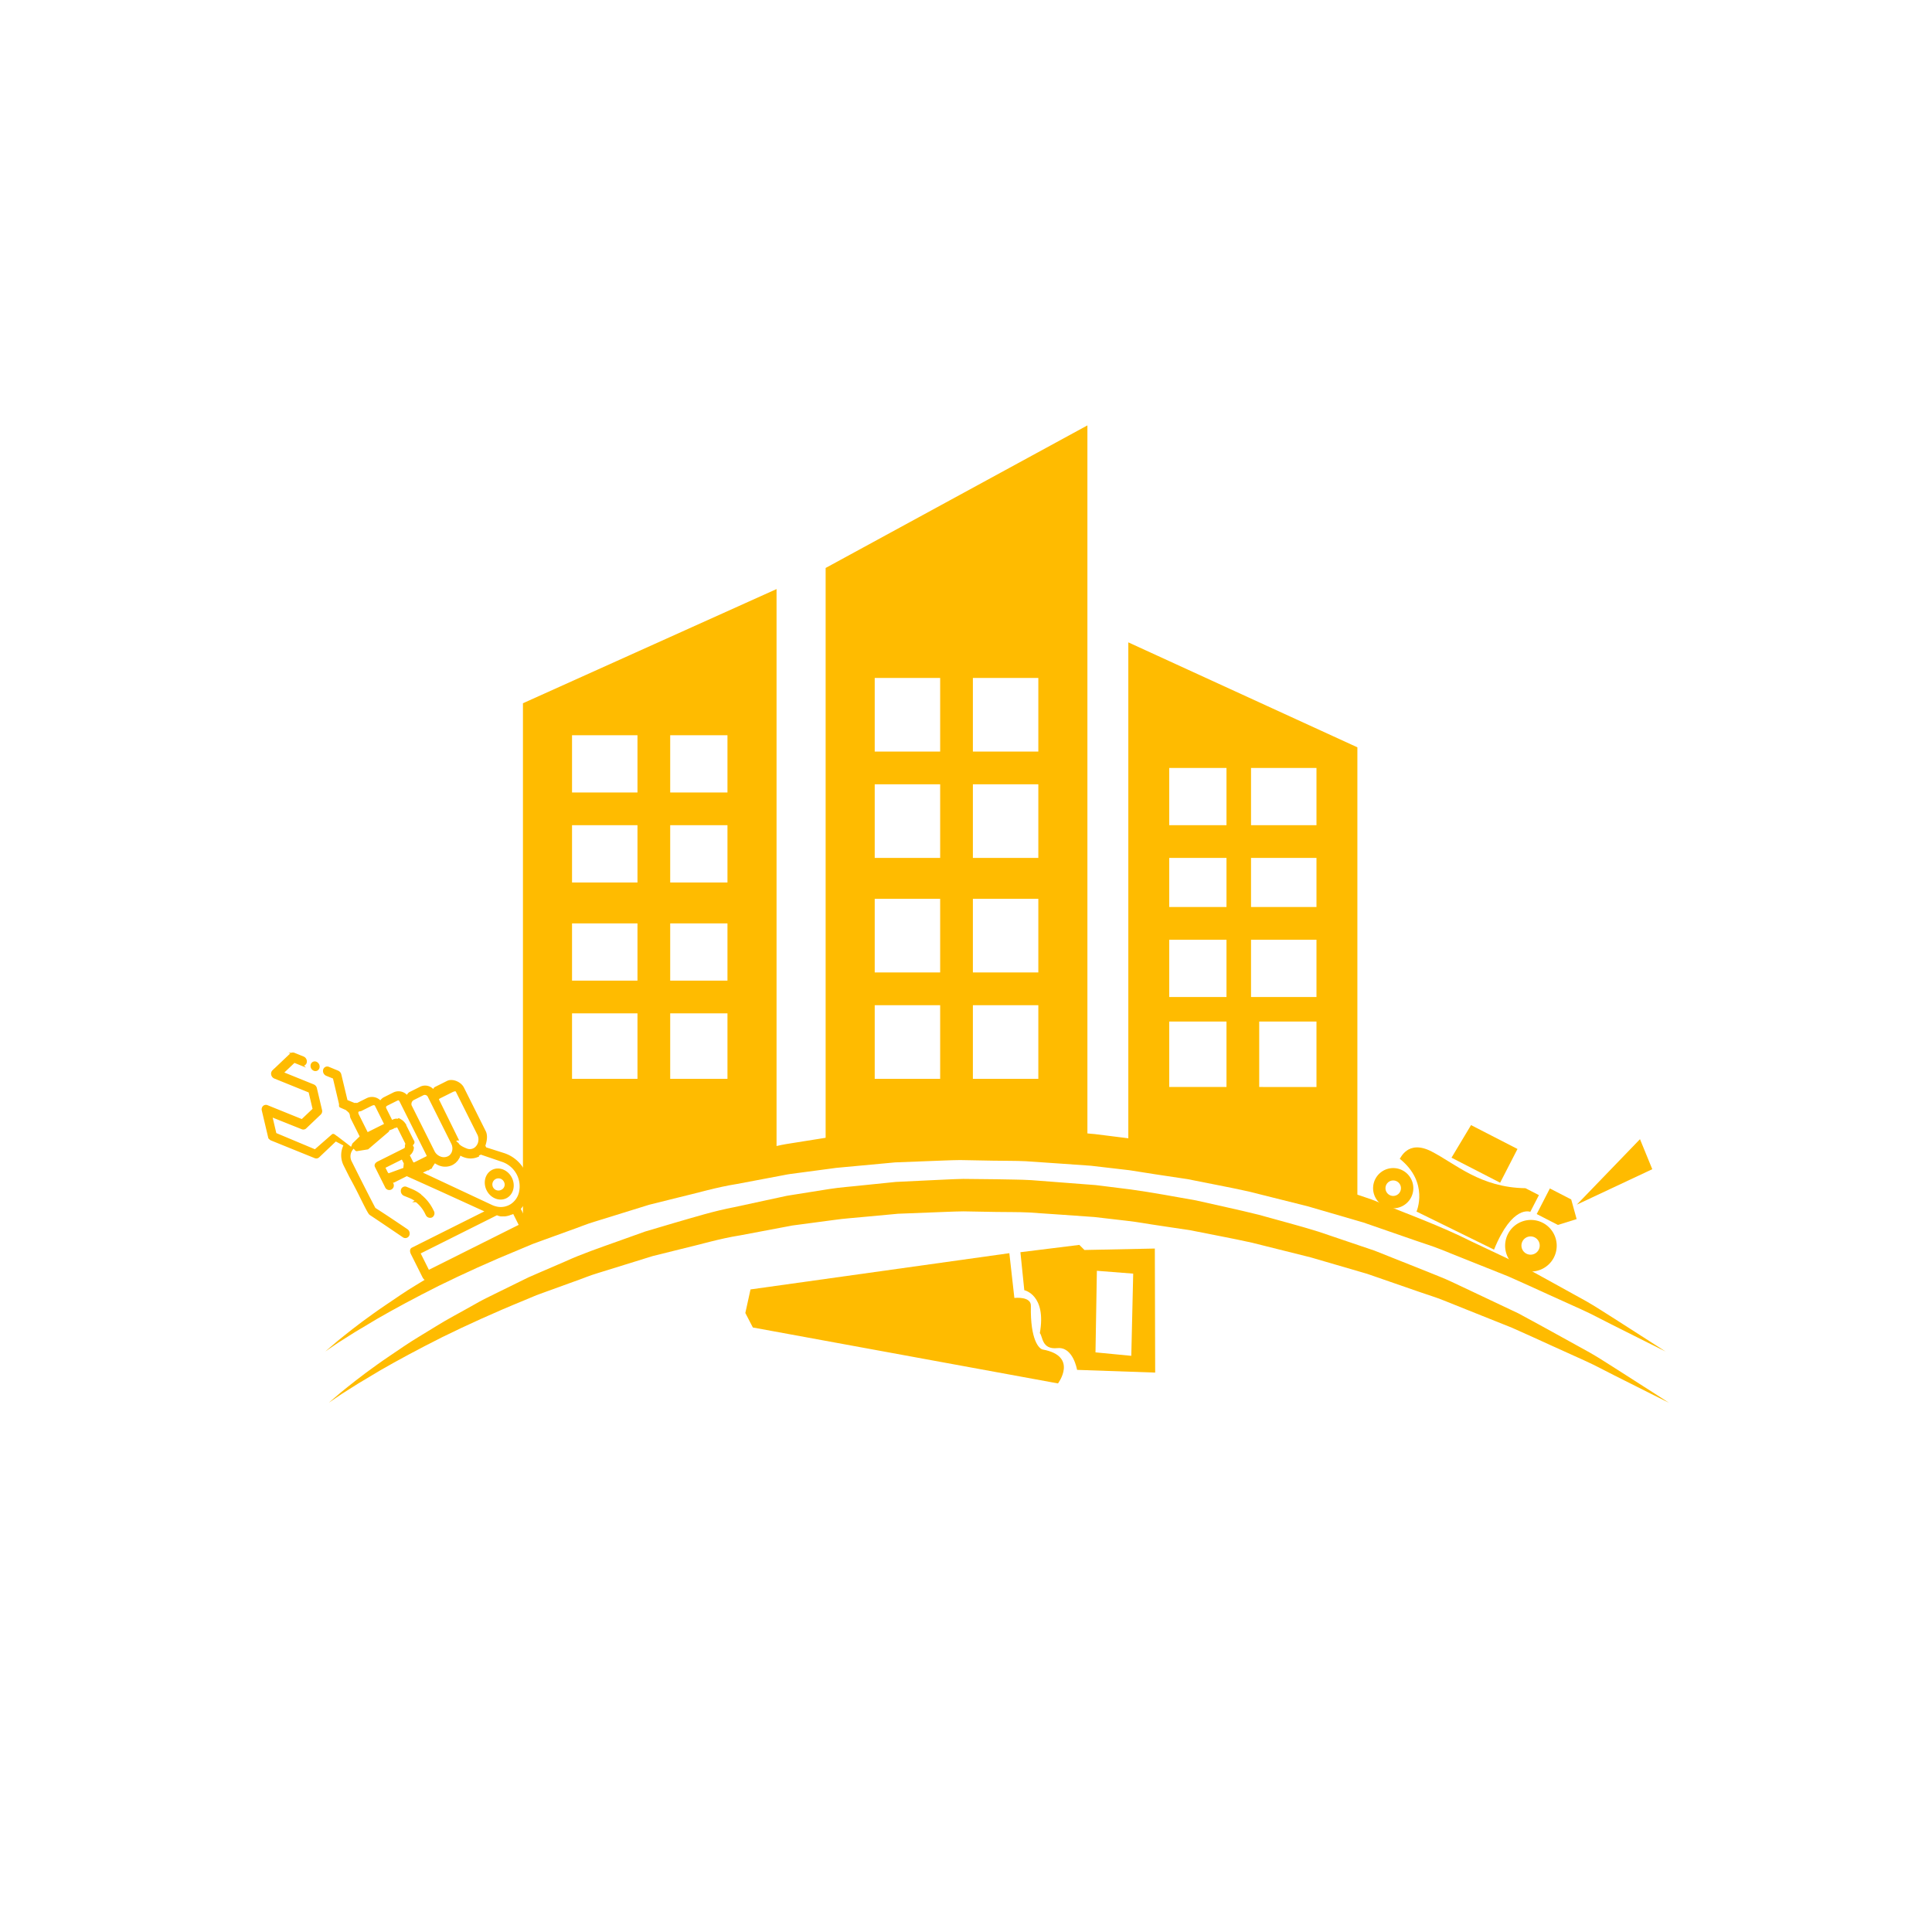 <svg xmlns="http://www.w3.org/2000/svg" xmlns:xlink="http://www.w3.org/1999/xlink" width="872" height="872" viewBox="0 0 872 872">
  <defs>
    <clipPath id="clip-logo_1">
      <rect width="872" height="872"/>
    </clipPath>
  </defs>
  <g id="logo_1" data-name="logo – 1" clip-path="url(#clip-logo_1)">
    <g id="Group_111" data-name="Group 111" transform="translate(619.741 507.809)">
      <path id="Path_340" data-name="Path 340" d="M819.34,721.38l5.546,13.551-34.064,15.995" transform="translate(-698.879 -715.023)" fill="#fb0" stroke="rgba(0,0,0,0)" stroke-width="1"/>
      <path id="Path_341" data-name="Path 341" d="M801.494,732.377l2.448,8.856-8.454,2.639-9.568-4.918,5.941-11.553Z" transform="translate(-712.076 -698.811)" fill="#fb0" stroke="rgba(0,0,0,0)" stroke-width="1"/>
      <path id="Path_342" data-name="Path 342" d="M832.011,743.915l-3.888,7.551s-8.049-3.437-16.372,17.055c.159.081-34.988-17.184-34.988-17.184s5.823-13.112-7.591-23.838c.236.318,3.375-8.932,14.367-3.283S805.56,740.5,825.949,740.8C825.79,740.722,832.011,743.915,832.011,743.915Z" transform="translate(-757.169 -712.317)" fill="#fb0" stroke="rgba(0,0,0,0)" stroke-width="1"/>
      <path id="Path_343" data-name="Path 343" d="M784.327,719.658l-8.821,14.708,21.954,11.29,7.826-15.22Z" transform="translate(-740.117 -719.658)" fill="#fb0" stroke="rgba(0,0,0,0)" stroke-width="1"/>
      <path id="Path_344" data-name="Path 344" d="M783.349,737.569a11.642,11.642,0,1,0,15.678-5.025A11.646,11.646,0,0,0,783.349,737.569Zm6.532,3.36a4.121,4.121,0,1,1,1.78,5.546A4.111,4.111,0,0,1,789.881,740.929Z" transform="translate(-722.467 -688.447)" fill="#fb0" stroke="rgba(0,0,0,0)" stroke-width="1"/>
      <path id="Path_345" data-name="Path 345" d="M766.928,729.838a9.079,9.079,0,1,0,12.226-3.921A9.08,9.08,0,0,0,766.928,729.838Zm4.966,2.559a3.491,3.491,0,1,1,1.51,4.7A3.5,3.5,0,0,1,771.895,732.4Z" transform="translate(-765.921 -705.514)" fill="#fb0" stroke="rgba(0,0,0,0)" stroke-width="1"/>
    </g>
    <path id="Path_346" data-name="Path 346" d="M808.346,735.315,691.521,751.672l-2.337,10.634,3.4,6.547L830.3,794.1s9.286-12.3-6.846-15.3c-1.721-.277-5.679-4.32-5.394-19.547.3-4.641-7.447-3.736-7.447-3.736Z" transform="translate(-352.782 -169.696)" fill="#fb0" stroke="rgba(0,0,0,0)" stroke-width="1"/>
    <path id="Path_347" data-name="Path 347" d="M783.479,735.946l-31.762.65L749.4,734.3l-26.592,3.3,1.754,17.151s10.091,2.016,7.016,19.37c1.385,1.437.75,7.492,7.909,6.768s8.891,9.814,8.891,9.814l35.258,1.23Zm-26.157,10.04,16.394,1.281-.86,37.1-16.161-1.562Z" transform="translate(-262.25 -172.42)" fill="#fb0" stroke="rgba(0,0,0,0)" stroke-width="1"/>
    <g id="Group_112" data-name="Group 112" transform="translate(118.604 475.568)">
      <path id="Path_348" data-name="Path 348" d="M660.583,740.307a1.646,1.646,0,0,0,.609-2.226l-.2-.392a19.51,19.51,0,0,0-5.66-7.03l.044-.063a17.514,17.514,0,0,0-3.859-2.212l-2.352-.967a1.382,1.382,0,0,0-1.909.956,1.9,1.9,0,0,0,1.1,2.175l2.367.956a14.045,14.045,0,0,1,3.131,1.765l-.155.089a15.732,15.732,0,0,1,4.534,5.712l.2.391A1.649,1.649,0,0,0,660.583,740.307Z" transform="translate(-584.408 -666.837)" fill="#fb0" stroke="#fb0" stroke-miterlimit="10" stroke-width="1"/>
      <path id="Path_349" data-name="Path 349" d="M638.5,715.229a1.4,1.4,0,0,0,.661-.717,1.879,1.879,0,0,0-.809-2.289,1.4,1.4,0,0,0-2.049.642,1.873,1.873,0,0,0,.805,2.289A1.457,1.457,0,0,0,638.5,715.229Z" transform="translate(-614.122 -708.014)" fill="#fb0" stroke="#fb0" stroke-miterlimit="10" stroke-width="1"/>
      <path id="Path_350" data-name="Path 350" d="M748.07,764.032a15.7,15.7,0,0,0-8.92-7.7l-8.459-2.692-.561-1.119c.69-2.068,1.182-4.538.24-6.421l-9.833-19.651c-1.211-2.418-4.807-3.844-6.934-2.78l-5.494,2.747c-.439.225-.605.945-.923,1.3a4.607,4.607,0,0,0-5.93-1.325l-4.582,2.293c-.628.314-.979,1.086-1.381,1.628a4.808,4.808,0,0,0-6.059-1.359l-4.32,2.164a4.641,4.641,0,0,0-1.6,1.665,4.931,4.931,0,0,0-5.978-1.329l-4.316,2.16c-.373.188-1-.151-1.314.133l-3.711-1.5-2.828-11.8a2.041,2.041,0,0,0-1.13-1.381l-4.176-1.721a1.392,1.392,0,0,0-1.928.942,1.876,1.876,0,0,0,1.086,2.164l3.29,1.329,2.769,11.716c.148.631-.229,1.148.344,1.34l2.817,1.24v.048c0,.258.775.524.775.79,0,.066.417.14.421.21.007.218.233.439.266.657.011.077.126.155.141.24a6.684,6.684,0,0,0,.218.668c.019.063-.063.185-.041.251a6.766,6.766,0,0,0,.236.9l4.283,8.544-3.257,3.164c-.384.192-.764,2.1-1.141,2.1h-.008l-6.679-5.1c-.558-.262-1.314-1.211-1.732-.816l-7.9,6.916-17.945-7.514-1.917-8.167,14,5.6a1.4,1.4,0,0,0,1.507-.285l6.576-6.262a1.637,1.637,0,0,0,.414-1.573l-2.326-9.859a1.91,1.91,0,0,0-1.1-1.314l-14.009-5.671,5.365-5.092,3.238,1.311a1.4,1.4,0,0,0,1.92-.96,1.9,1.9,0,0,0-1.089-2.178l-4.106-1.658a1.4,1.4,0,0,0-1.51.255l-7.927,7.529a1.623,1.623,0,0,0-.417,1.566,1.892,1.892,0,0,0,1.093,1.311l15.748,6.373,1.876,7.935-5.3,5.029-15.744-6.376a1.4,1.4,0,0,0-1.51.258,1.637,1.637,0,0,0-.414,1.569l2.806,11.875a1.885,1.885,0,0,0,1.093,1.307l19.647,7.953a1.388,1.388,0,0,0,1.51-.255l7.783-7.389,4.15,2.175a9.879,9.879,0,0,0-.166,8.906l2.607,5.206c.019.044,2.245,4.05,4.265,8.131,4.309,8.725,4.475,8.71,5.033,9.072.162.107,2.891,1.887,14.717,9.917a1.447,1.447,0,0,0,2.134-.48,1.862,1.862,0,0,0-.631-2.338c-10.582-7.181-13.71-9.083-14.552-9.648-.971-1.765-5.45-10.527-8.193-16.01l-2.614-5.225a5.4,5.4,0,0,1,1.248-6.406c.347-.336,1.152,1.37,1.58,1.159l4.852-.779h0l9.179-7.835v-.546l2.149-.834c.329-.166.834-.646,1.215-.469.015.007.1-.225.174-.185.015.011.063-.092.081-.085.033.022.085-.011.107.011.066.048.347-.037.391.011.122.122.432.126.513.284l3.711,7.41c.081.151-.081.425-.055.594.011.063-.085.2-.085.259a1.814,1.814,0,0,1-.067.243c-.007.067.081.347.078.377-.089.4-.229.96-.561,1.126l-11.993,6c-.75.377-1.488,1.015-1.063,1.865l2.02,4.028.048.1.011.022,2.474,4.94a1.554,1.554,0,1,0,2.762-1.385l-.646-1.285c.026.052,1.038.469,1.278.354l5.948-2.98,15.611,7.038,20.57,9.386-28.634,14.326-5.007,2.507c-.746.373-.642,1.4-.218,2.249l5.206,10.405c.424.849,1.171,1.525,1.92,1.152l43.9-21.962c.75-.377,1.551-1.831,1.126-2.677l-3.6-7.193a16.047,16.047,0,0,0,3.563-6.155A15.247,15.247,0,0,0,748.07,764.032Zm-37.887-33.475,5.494-2.743c.635-.321,1.735-.7,2.1.022l9.829,19.643a5.577,5.577,0,0,1,.085,4.1,5.187,5.187,0,0,1-.775,1.318,4.2,4.2,0,0,1-1.451,1.189,4.115,4.115,0,0,1-3.419.092c-1.16-.469-3.271-1.366-3.862-2.552l-1.946-1.613v-.007c0-.033,1.1-.067,1.086-.1l.428-.281.281-.011-8.71-17.69C708.975,731.237,709.566,730.871,710.183,730.558Zm-12.129.89,4.586-2.293a2.036,2.036,0,0,1,2.555,1.145l1.474,2.943.007.015.018.03.037.074,8.828,17.649.151.3c.011.022.033.048.048.074.081.17.137.347.2.517.044.133.107.259.144.388.041.148.059.3.085.447s.074.325.089.484c.011.114,0,.229,0,.343a4.956,4.956,0,0,1,0,.576c-.007.085-.033.17-.048.255a4.808,4.808,0,0,1-.107.628c-.018.063-.048.118-.07.181a4.487,4.487,0,0,1-.24.635c-.044.085-.1.159-.151.24a4.182,4.182,0,0,1-.306.491c-.059.081-.14.14-.207.218a4.406,4.406,0,0,1-.388.4,3.952,3.952,0,0,1-.731.476,4.68,4.68,0,0,1-3.655.207,5.538,5.538,0,0,1-2.961-2.433l-.262-.521-10.242-20.474A2.565,2.565,0,0,1,698.053,731.448Zm-11.76,2.437,4.32-2.164c.96-.48,1.362-.24,1.909.849l1.617,3.231.011.022,10.25,20.489c.469.934.4,1.111-.421,1.525l-4.8,2.4c-.831.417-1.222.458-1.695-.484l-.369-.738-1.248-2.5.078.155-.214.115a4.25,4.25,0,0,0,2.108-2.943c.029-.144.037-.336.055-.484.026-.225-.292-.3-.3-.569-.011-.244-.4-.34-.4-.535v-.007c1.543-1.211.871-1.695.613-2.208l-3.718-7.418a5.844,5.844,0,0,0-1.233-1.274c-.155-.162-.45-.255-.653-.417a5.182,5.182,0,0,0-.624-.351c-.148-.085-.015.458-.136.4-1.2-.543-2.234.066-3.32.613l.214-.107-2.733-5.465C685.075,734.937,685.333,734.361,686.294,733.885Zm-.2,30.683-1.185-2.367,8.282-4.146,1.17,2.337c.052.1-.063.281-.052.392l-.158,1.635c.022.292-.237,2.319-.48,2.319h-.007c-.026,0-.044-1.709-.067-1.7l-6.425,2.352C686.8,765.572,686.3,764.981,686.09,764.568Zm-7.374-30.347c.964-.48,2.053-.986,2.6.1l4.276,8.544-8.282,4.143-4.276-8.544a2.438,2.438,0,0,1-.077-1.772c.055-.181.4.052.5-.1.174-.266.665-.07.945-.21Zm67.647,54.2L704.94,809.145,700.8,800.86l3.319-1.662,31.658-15.84c.225-.111.735.3,1.041.321.236.022.532.181.764.185a12.57,12.57,0,0,0,1.392,0c.166-.015.347.022.513,0a11.424,11.424,0,0,0,1.805-.373c.122-.033.521-.229.643-.27a4.819,4.819,0,0,0,1.521-.606Zm-3.836-9.268a8.888,8.888,0,0,1-6.7,1.307l-.048-.015a10.384,10.384,0,0,1-2.415-.809l-32.618-15.279c.155-.055.624.066.617.007l.018.2,4.7-2.189h0l-.011-.2c.258-.129.376-.6.594-.779.063-.052.063-.259.122-.31a4.138,4.138,0,0,0,.439-.561c.037-.044.067-.129.1-.173a5.059,5.059,0,0,0,.4-.665c.155.125.321.214.484.329.1.063.188.129.288.192a8.524,8.524,0,0,0,1.289.672,6.928,6.928,0,0,0,5.779-.14,6.4,6.4,0,0,0,1.038-.68c.063-.048.14-.081.2-.133a6.569,6.569,0,0,0,.569-.583c.148-.159.317-.3.45-.473s.247-.4.373-.6a7.476,7.476,0,0,0,.406-.654c.1-.2.159-.428.24-.639a7.61,7.61,0,0,0,.281-.768l.015-.044c.144.111.3.2.447.3.1.066.2.137.3.2a9.289,9.289,0,0,0,1.411.6,8.015,8.015,0,0,0,5.915-.21l-.085-.166-.115-.225-.269.137a6.542,6.542,0,0,0,1.233-.554c.092-.07.229-.044.318-.125s.207-.085.288-.17l10.106,3.448a12.207,12.207,0,0,1,7.61,14.289A9.283,9.283,0,0,1,742.528,779.152Z" transform="translate(-630.197 -710.926)" fill="#fb0" stroke="#fb0" stroke-miterlimit="10" stroke-width="1"/>
      <path id="Path_351" data-name="Path 351" d="M660.523,725.654c-2.891,1.448-3.91,5.3-2.267,8.581s5.335,4.778,8.23,3.334,3.91-5.3,2.264-8.588S663.418,724.2,660.523,725.654Zm4.423,8.839a3.248,3.248,0,1,1,1.1-4.15A3.059,3.059,0,0,1,664.946,734.493Z" transform="translate(-556.77 -672.766)" fill="#fb0" stroke="#fb0" stroke-miterlimit="10" stroke-width="1"/>
    </g>
    <g id="Group_117" data-name="Group 117" transform="translate(236.03 192)">
      <path id="Path_382" data-name="Path 382" d="M662,945.478c29.539-13.506,70.154-26.367,114.462-33.98V654.135L662,705.669ZM728.462,720.1h25.846v25.846H728.462Zm0,40.616h25.846V786.56H728.462Zm0,44.308h25.846v25.846H728.462Zm0,40.615h25.846v29.539H728.462ZM684.154,720.1h29.539v25.846H684.154Zm0,40.616h29.539V786.56H684.154Zm0,44.308h29.539v25.846H684.154Zm0,40.615h29.539v29.539H684.154Z" transform="translate(-662 -580.259)" fill="#fb0" stroke="rgba(0,0,0,0)" stroke-width="1"/>
      <path id="Path_383" data-name="Path 383" d="M736,660.649v231.2c33.231,4.63,66.462,12.812,103.385,25.488V708.018Zm44.308,200.682H754.462V831.792h25.846Zm0-40.616H754.462V794.869h25.846Zm0-40.615H754.462V757.946h25.846Zm0-36.923H754.462V717.33h25.846Zm40.615,118.154H795.077V831.792h25.846Zm0-40.616H791.385V794.869h29.539Zm0-40.615H791.385V757.946h29.539Zm0-36.923H791.385V717.33h29.539Z" transform="translate(-462.768 -562.721)" fill="#fb0" stroke="rgba(0,0,0,0)" stroke-width="1"/>
      <path id="Path_384" data-name="Path 384" d="M699,962.2a534.581,534.581,0,0,1,118.154-1.189V634.127L699,698.477ZM765.462,748.12H795v33.231H765.462Zm0,48H795v33.231H765.462Zm0,51.693H795v33.231H765.462Zm0,48H795v33.231H765.462ZM721.154,748.12h29.539v33.231H721.154Zm0,48h29.539v33.231H721.154Zm0,51.693h29.539v33.231H721.154Zm0,48h29.539v33.231H721.154Z" transform="translate(-562.384 -634.127)" fill="#fb0" stroke="rgba(0,0,0,0)" stroke-width="1"/>
    </g>
    <g id="Group_118" data-name="Group 118" transform="translate(146.853 508.942)">
      <path id="Path_385" data-name="Path 385" d="M637.848,821s1.861-1.68,5.483-4.711c3.663-2.98,9.061-7.337,16.258-12.447,3.581-2.585,7.676-5.247,12.07-8.264s9.4-5.856,14.633-9.12c10.593-6.277,22.774-13.034,36.513-19.514q2.559-1.257,5.173-2.537,2.7-1.179,5.45-2.378,5.394-2.321,10.992-4.737c7.348-3.378,15.419-6.133,23.679-9.083q6.192-2.21,12.55-4.486,6.441-1.9,13.038-3.855c8.81-2.529,17.76-5.369,27.135-7.137q6.99-1.512,14.094-3.042l7.126-1.536c1.259-.247,2.241-.536,3.729-.75l3.582-.572q7.178-1.141,14.433-2.3l1.817-.288.908-.136,1.252-.133,3.666-.377,7.359-.746q7.378-.747,14.8-1.5,7.6-.371,15.253-.739c5.1-.21,10.217-.543,15.319-.642l15.268.151c5.088.122,10.187.085,15.26.377q7.6.587,15.19,1.163c5.11.413,9.973.716,15.253,1.222q7.4.93,14.762,1.85l1.839.229.919.118,1.185.185,3.644.609,7.266,1.207q7.234,1.279,14.4,2.544c9.615,2.208,19.178,4.2,28.438,6.513,9.157,2.6,18.24,4.874,26.972,7.621q13,4.4,25.4,8.6c16.316,6.583,31.363,12.03,45.113,18.964q10.307,4.874,19.714,9.331c6.1,3.234,11.8,6.454,17.2,9.4q8.064,4.459,15.057,8.323c4.615,2.629,8.662,5.387,12.414,7.695,7.414,4.748,13.244,8.481,17.214,11.025l6.07,3.914s-2.252-1.123-6.476-3.223-10.379-5.206-18.233-9.146c-3.936-1.946-8.175-4.3-12.993-6.484s-10.017-4.53-15.582-7.045-11.431-5.254-17.686-7.99q-9.482-3.783-19.905-7.946-5.184-2.077-10.583-4.243c-3.578-1.466-7.455-2.6-11.269-3.951q-11.437-3.96-23.613-8.182-12.312-3.583-25.256-7.351-13.037-3.268-26.607-6.661c-9.053-2.012-18.288-3.678-27.6-5.583q-7.183-1.08-14.444-2.167l-7.274-1.145-3.652-.576-.458-.067-.229-.037c-.318-.048.185.022.048,0l-.919-.107-1.839-.214q-7.366-.858-14.78-1.721-7.278-.515-14.592-1.026-7.377-.5-14.784-1.012c-4.937-.247-9.892-.14-14.836-.251l-14.839-.277c-4.926.052-9.811.336-14.707.487q-7.344.283-14.651.569l-14.813,1.377-7.37.683-3.666.34-.462.044-.229.022c.074-.011-.487.055.107-.022l-.908.129-1.824.247q-7.283.963-14.485,1.927l-3.6.477c-.908.089-2.263.406-3.375.6q-3.5.659-6.971,1.318-6.957,1.318-13.806,2.607c-9.2,1.447-17.956,4.124-26.677,6.155q-6.519,1.623-12.89,3.212-6.242,1.933-12.325,3.822t-12.015,3.722c-3.958,1.145-7.8,2.821-11.631,4.124q-5.727,2.077-11.254,4.076l-5.354,1.96q-2.637,1.108-5.218,2.186c-13.831,5.649-26.311,11.354-37.233,16.73-10.87,5.468-20.223,10.52-27.81,14.906-3.766,2.245-7.126,4.25-10.051,6-2.88,1.82-5.328,3.375-7.318,4.63C639.893,819.529,637.848,821,637.848,821Z" transform="translate(-637.848 -719.965)" fill="#fb0" stroke="rgba(0,0,0,0)" stroke-width="1"/>
      <path id="Path_386" data-name="Path 386" d="M1243.158,827.282l-6.469-3.223-18.251-9.164c-3.936-1.946-8.2-4.324-13.023-6.506s-10.01-4.527-15.567-7.041-11.406-5.247-17.653-7.972q-9.515-3.8-19.968-7.976-5.206-2.088-10.626-4.264c-3.6-1.469-7.418-2.585-11.217-3.925q-11.354-3.932-23.435-8.12-12.428-3.628-25.5-7.433l-26.5-6.624c-9.057-2.012-18.384-3.7-27.751-5.6q-7.095-1.069-14.271-2.145c-4.756-.664-9.626-1.621-14.334-2.13l-14.78-1.713q-7.272-.515-14.581-1.034-7.482-.51-14.987-1.019c-4.977-.248-9.84-.144-14.769-.24l-14.725-.266c-4.926.055-9.87.34-14.791.5l-14.747.576q-7.328.676-14.6,1.355c-4.793.5-9.811.779-14.367,1.459q-7.283.974-14.489,1.931l-3.593.476-.451.063-.222.03c-.4.066.292-.059.141-.03l-.886.17-1.776.336q-3.55.664-7.071,1.333-7.044,1.329-13.986,2.64c-9.4,1.481-17.971,4.143-26.659,6.163q-6.48,1.612-12.816,3.187-6.27,1.95-12.384,3.844t-12.066,3.74c-3.991,1.156-7.735,2.806-11.546,4.1l-11.154,4.04q-2.692.98-5.332,1.946-2.658,1.113-5.265,2.208c-14.02,5.727-26.356,11.372-37.274,16.737-10.874,5.468-20.223,10.523-27.818,14.9-3.762,2.249-7.122,4.257-10.047,6-2.88,1.82-5.335,3.371-7.322,4.63-3.918,2.6-5.959,4.073-5.959,4.073s1.861-1.684,5.483-4.719c3.659-2.976,9.057-7.333,16.25-12.451,3.585-2.581,7.673-5.25,12.07-8.263s9.4-5.856,14.632-9.127,11.088-6.284,17.125-9.725c3.021-1.758,6.181-3.338,9.423-4.9q4.852-2.382,9.925-4.878,2.537-1.246,5.125-2.518l5.468-2.382q5.45-2.354,11.1-4.785c7.473-3.415,15.493-6.159,23.712-9.09q6.159-2.2,12.487-4.468,6.48-1.916,13.112-3.877c8.847-2.544,17.978-5.394,27.157-7.13q6.9-1.49,13.909-3.006,3.506-.759,7.034-1.518l1.765-.384.886-.188,1.259-.211,3.581-.572,14.43-2.3c5.132-.805,9.958-1.093,14.987-1.665L894.2,727.6q7.554-.36,15.157-.727c5.073-.2,10.135-.535,15.234-.639l15.379.163c5.11.14,10.294.1,15.331.4q7.5.571,14.983,1.148l7.47.576,3.729.284,1.865.144.931.07,1.274.148q7.411.93,14.766,1.846c10.051,1.41,19.724,3.227,29.409,4.937,9.567,2.2,19.034,4.169,28.291,6.48,9.2,2.6,18.369,4.925,27.076,7.665q12.877,4.359,25.156,8.518,12.19,4.852,23.683,9.423c3.766,1.588,7.558,2.947,11.121,4.652q5.35,2.526,10.5,4.952,10.274,4.862,19.651,9.3c6.111,3.238,11.83,6.465,17.232,9.411q8.069,4.453,15.072,8.323c4.615,2.625,8.633,5.376,12.384,7.68l17.2,11.007C1241.046,825.916,1243.158,827.282,1243.158,827.282Z" transform="translate(-636.723 -703.087)" fill="#fb0" stroke="rgba(0,0,0,0)" stroke-width="1"/>
    </g>
  </g>
</svg>

